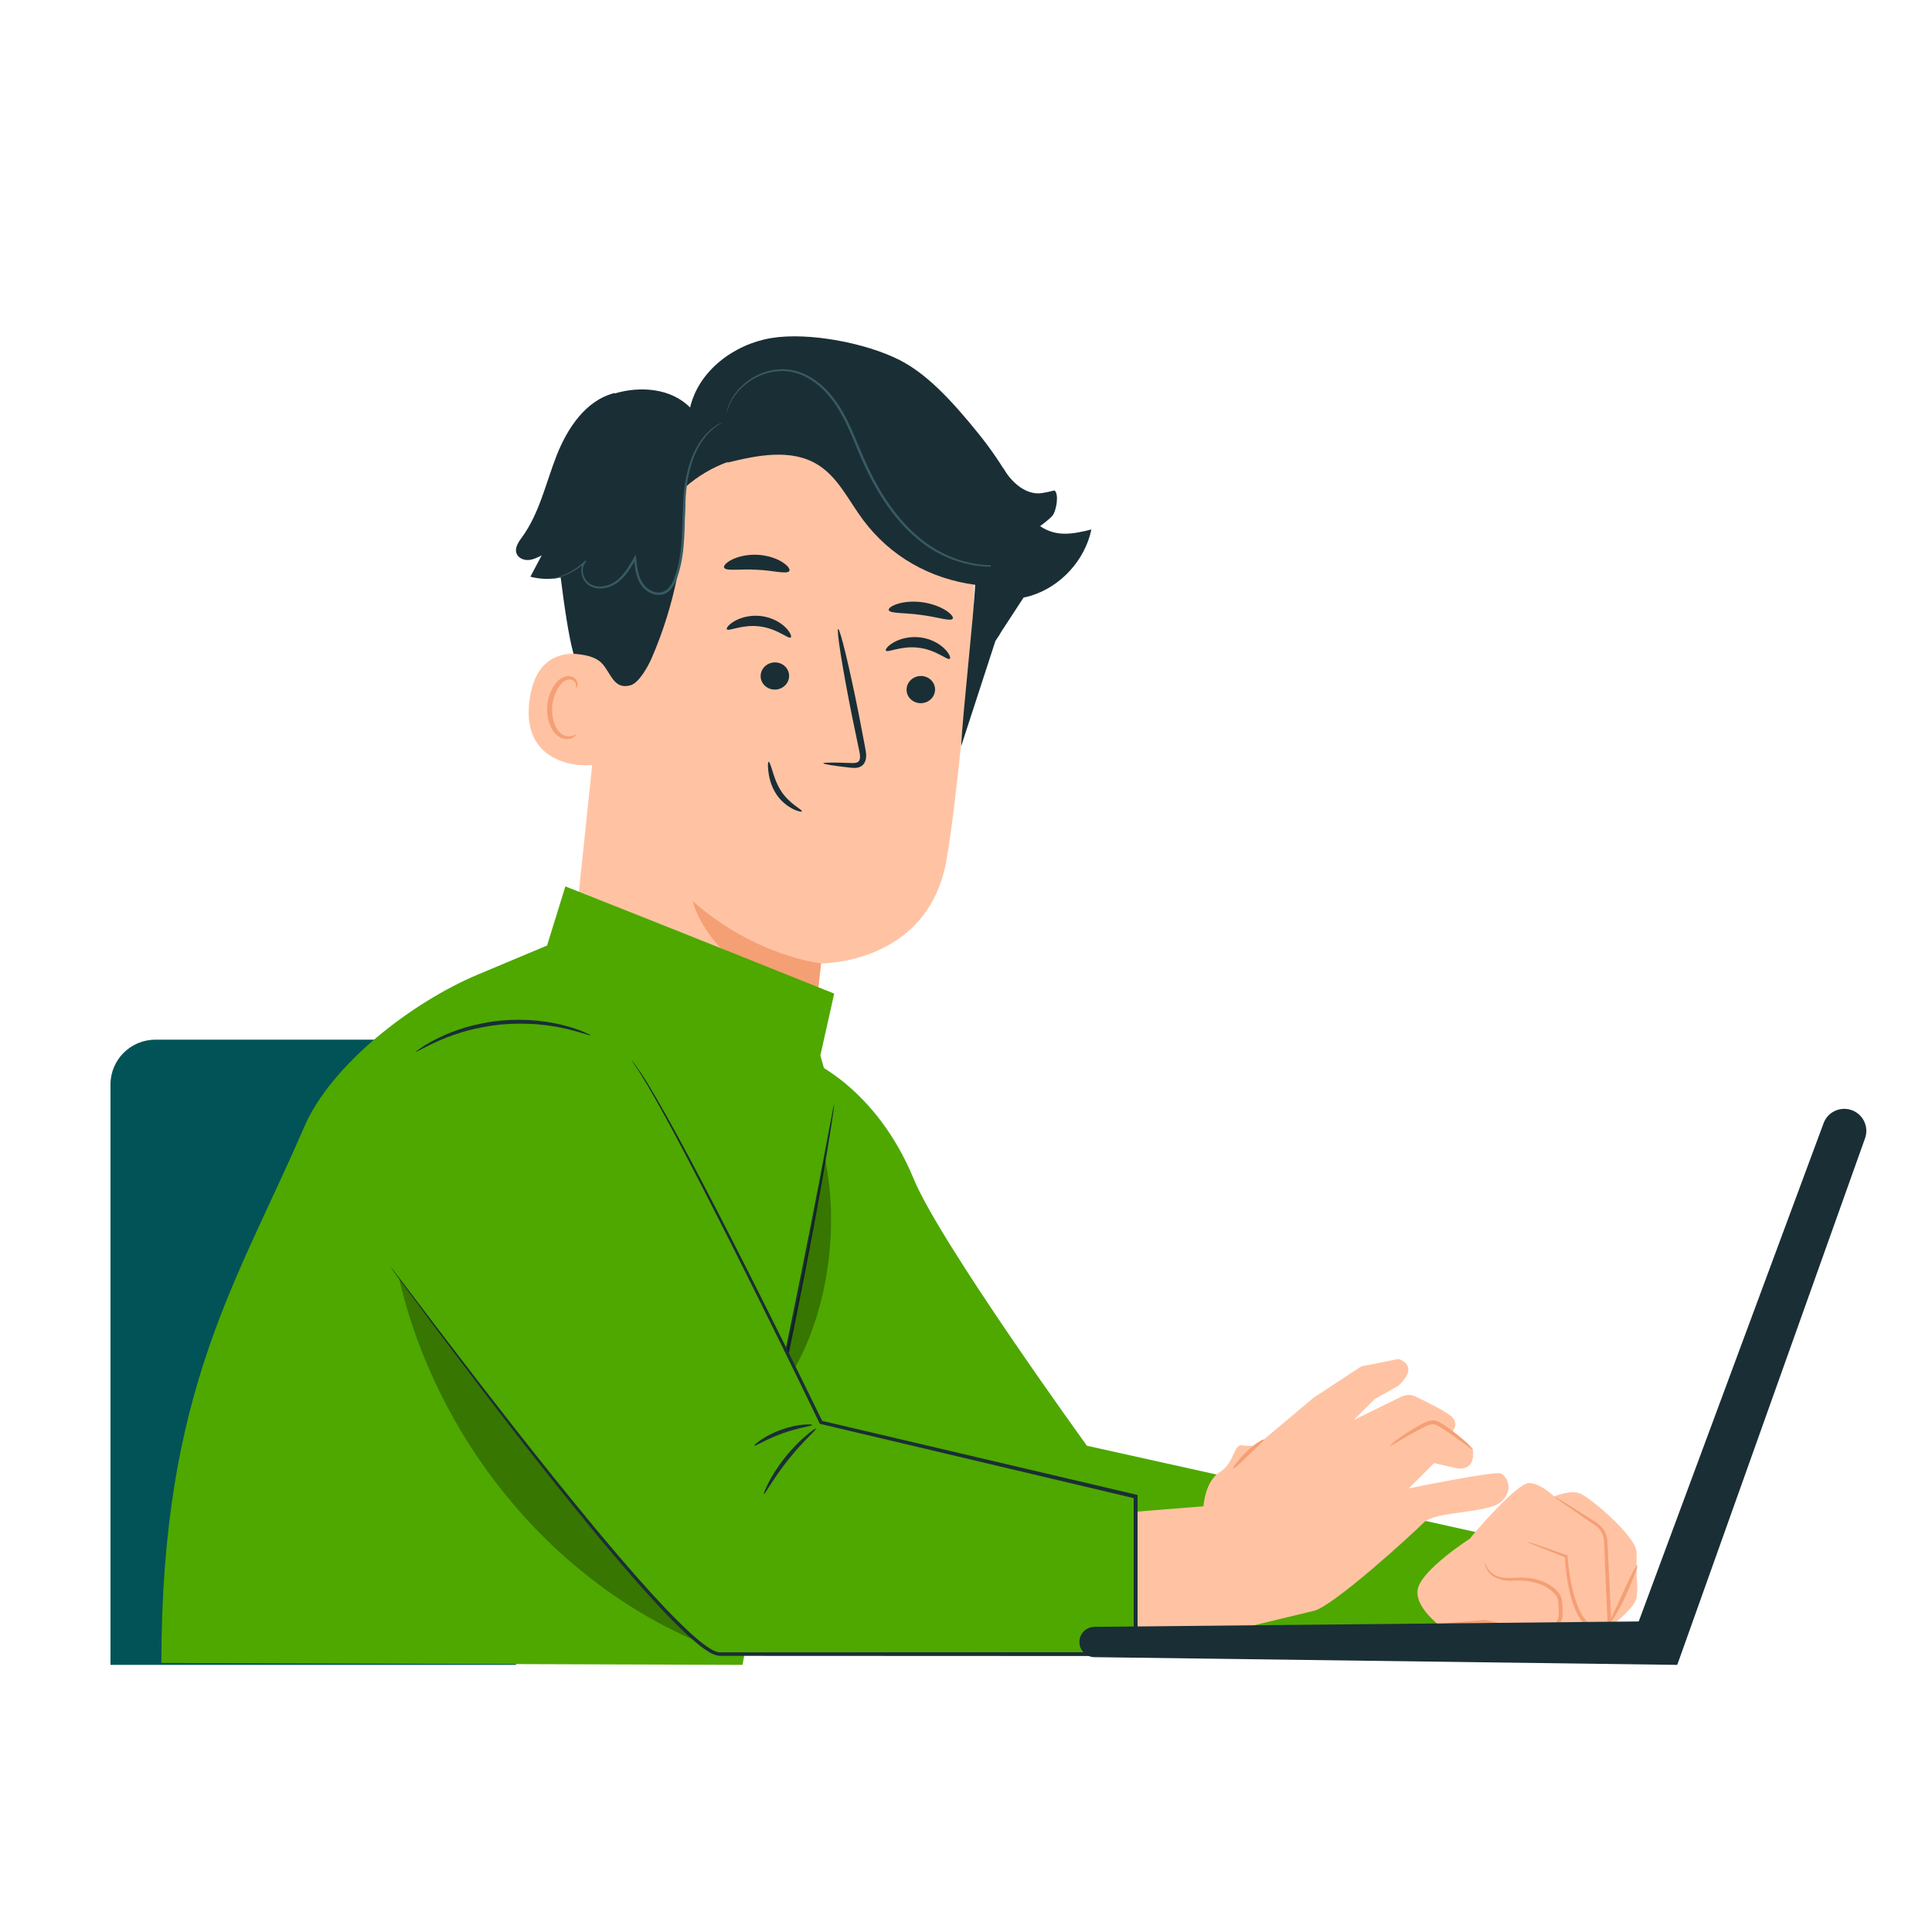 <?xml version="1.0" encoding="UTF-8"?>
<svg id="fondo" xmlns="http://www.w3.org/2000/svg" viewBox="0 0 500 500">
  <defs>
    <style>
      .cls-1 {
        fill: #025357;
      }

      .cls-2 {
        fill: #f59f75;
      }

      .cls-3 {
        fill: #ffc3a3;
      }

      .cls-4 {
        fill: #375a64;
      }

      .cls-5 {
        fill: #1a2e35;
      }

      .cls-6 {
        fill: #4ea800;
      }

      .cls-7 {
        opacity: .3;
      }
    </style>
  </defs>
  <path class="cls-1" d="m40.2,269.07h93.33v161.8H28.59v-150.19c0-6.41,5.2-11.61,11.61-11.61Z"/>
  <g>
    <path class="cls-3" d="m158.18,150.98l-11.25,107.35c-1.91,18.26-.99,45.46,28.01,47.17h0c25.27-.42,34.1-23.49,35.87-40.53.84-8.08,1.55-14.82,1.7-15.64,0,0,27.6.29,32.4-26.55,2.32-12.97,4.93-40.08,7.01-64.63,2.23-26.37-16.19-50.01-42.29-54.36l-2.59-.43c-28.26-3.02-46.61,19.29-48.85,47.61Z"/>
    <path class="cls-2" d="m212.5,249.33s-17.12-1.83-33.3-16.18c0,0,5.27,21.07,32.51,23.11l.78-6.93Z"/>
    <path class="cls-5" d="m204.64,164.97c-.59.5-3.48-2.31-8-2.85-4.51-.61-8.11,1.37-8.53.74-.21-.28.44-1.23,2.01-2.13,1.55-.9,4.1-1.65,6.92-1.29,2.81.36,5.05,1.71,6.28,2.97,1.26,1.26,1.61,2.34,1.32,2.56Z"/>
    <path class="cls-5" d="m204.19,175.36c-.25,1.93-2.09,3.31-4.11,3.08-2.02-.23-3.45-1.97-3.2-3.9.25-1.93,2.09-3.31,4.11-3.09,2.02.23,3.45,1.97,3.2,3.9Z"/>
    <path class="cls-5" d="m213.08,197.55c.02-.24,2.66-.25,6.91-.09,1.07.07,2.11.02,2.4-.67.38-.72.12-1.93-.18-3.25-.57-2.72-1.16-5.57-1.78-8.56-2.43-12.16-4-22.09-3.51-22.19.49-.09,2.86,9.69,5.29,21.85.57,3,1.12,5.85,1.64,8.58.2,1.27.66,2.74-.14,4.23-.42.74-1.28,1.18-1.99,1.25-.71.09-1.31,0-1.83-.05-4.23-.47-6.83-.89-6.81-1.12Z"/>
    <path class="cls-5" d="m204.28,147.75c-.53.97-4.09-.13-8.45-.3-4.36-.27-8.03.45-8.44-.56-.18-.48.58-1.35,2.14-2.11,1.55-.76,3.91-1.33,6.53-1.2,2.62.14,4.9.95,6.35,1.86,1.46.92,2.12,1.85,1.88,2.31Z"/>
    <path class="cls-5" d="m246.56,160.12c-.55.78-4-.46-8.28-.99-4.27-.61-7.88-.31-8.26-1.21-.16-.43.61-1.1,2.17-1.61,1.54-.51,3.88-.8,6.44-.46,2.56.34,4.77,1.23,6.16,2.13,1.4.91,2.02,1.76,1.77,2.13Z"/>
    <path class="cls-3" d="m157.07,171.26c-.43-.27-17.57-8.54-20.04,9.94-2.47,18.49,16.6,17.15,16.7,16.63.1-.53,3.34-26.57,3.34-26.57Z"/>
    <path class="cls-2" d="m149.01,190.07c-.07-.07-.35.18-.93.36-.56.17-1.5.22-2.41-.27-1.86-.98-3.09-4.3-2.73-7.64.18-1.69.75-3.24,1.52-4.49.75-1.28,1.75-2.1,2.75-2.15,1.01-.1,1.63.59,1.78,1.14.18.55.01.9.11.95.05.05.44-.26.39-1.04-.03-.38-.19-.84-.57-1.26-.4-.42-1.02-.69-1.72-.71-1.44-.09-2.9,1.05-3.75,2.42-.93,1.36-1.61,3.11-1.81,5-.38,3.74,1.06,7.48,3.63,8.61,1.26.51,2.39.27,3.01-.1.63-.38.79-.78.73-.82Z"/>
    <path class="cls-5" d="m207.52,209.99c.25-.45-3.29-1.87-5.53-5.52-1.12-1.8-1.69-3.69-2.12-5.08-.42-1.4-.75-2.28-.96-2.24-.19.04-.23.96-.07,2.45.18,1.48.62,3.61,1.89,5.65,1.25,2.06,3.05,3.38,4.41,4.07,1.36.7,2.32.83,2.38.67Z"/>
    <path class="cls-5" d="m135.16,138.94c4.47-6.19,6.09-13.91,8.88-21.02,2.79-7.11,7.55-14.3,14.95-16.19l.15.09c6.67-1.99,14.6-1.3,19.46,3.65,2.2-9.52,11.36-16.38,21-17.98,9.64-1.6,24.6,1.27,33.3,5.73,6.72,3.45,12.94,9.83,20.36,19.04,3.13,3.88,5.96,8.01,8.41,12.35l5.85,26.03-8.24,12.61c-.5.86-1.02,1.72-1.63,2.57v-.06l-8.9,27.35c.3-7.65,3.3-34.1,3.61-41.76-11.71-1.59-21.91-7.32-28.98-16.78-3.74-4.99-6.47-11.07-11.78-14.33-6.85-4.21-15.64-2.42-23.44-.49l.35-.26c-4.1,1.46-7.92,3.71-11.18,6.6.32,15.15-2.66,30.37-8.7,44.27-.91,2.1-3.26,6.37-5.45,6.99-4.32,1.23-5.05-3.12-7.35-5.61-1.69-1.83-4.41-2.3-7.41-2.56-1.33-4.79-2.43-12.76-3.32-19.73-2.59.53-5.29.49-7.84-.2.98-1.84,1.95-3.68,2.93-5.52-1.1.56-2.24,1.13-3.47,1.2-1.23.07-2.59-.52-3.03-1.67-.58-1.49.54-3.04,1.47-4.33Z"/>
    <path class="cls-4" d="m186.84,109.36c.05.07-1.2.61-2.94,2.23-1.73,1.61-3.77,4.51-4.98,8.6-.62,2.03-1.1,4.32-1.33,6.81-.24,2.49-.29,5.18-.36,8.01-.08,2.83-.15,5.82-.62,8.89-.23,1.53-.56,3.09-1.04,4.63-.48,1.51-1.04,3.15-2.33,4.36-1.03.99-2.62,1.33-3.94.93-1.33-.36-2.47-1.2-3.26-2.26-1.55-2.19-1.75-4.81-1.97-7.12l.56.12c-1.12,1.96-2.25,3.89-3.82,5.37-1.54,1.49-3.56,2.39-5.53,2.38-.98,0-1.95-.25-2.75-.75-.81-.49-1.37-1.26-1.72-2.04-.33-.8-.47-1.65-.35-2.45.12-.8.5-1.53,1.06-2.02l.26.28c-2.31,2.18-4.63,3.26-6.22,3.83-.8.28-1.44.44-1.87.53-.43.09-.66.12-.66.1,0-.02.21-.08.63-.2.42-.13,1.04-.31,1.82-.62,1.55-.62,3.8-1.73,6.02-3.91l.26.28c-1,.88-1.21,2.57-.55,4,.33.71.84,1.39,1.56,1.81.71.43,1.59.65,2.49.65,1.81-.01,3.7-.85,5.14-2.27,1.47-1.42,2.58-3.29,3.68-5.26l.47-.83.09.95c.22,2.31.46,4.83,1.88,6.8.71.95,1.75,1.7,2.92,2.02,1.16.34,2.45.06,3.35-.79,1.12-1.05,1.68-2.6,2.15-4.09.47-1.5.8-3.02,1.03-4.53.47-3.02.55-5.99.65-8.82.09-2.83.15-5.53.42-8.05.25-2.52.77-4.84,1.42-6.9,1.29-4.14,3.43-7.06,5.24-8.65,1.83-1.59,3.11-2.05,3.11-2.05Z"/>
    <path class="cls-4" d="m268.13,143.42s-.07.06-.23.16c-.2.12-.43.26-.72.43-.32.19-.72.42-1.21.63-.49.23-1.05.5-1.73.71-2.62.96-6.76,1.78-11.78,1.02-4.97-.74-10.79-3.06-15.78-7.54-5.05-4.39-9.26-10.55-12.54-17.47-1.67-3.46-2.96-6.97-4.44-10.23-1.47-3.27-3.15-6.31-5.29-8.8-2.11-2.49-4.65-4.42-7.36-5.45-1.35-.54-2.73-.76-4.07-.85-1.34-.05-2.63.1-3.83.38-2.4.57-4.41,1.68-5.96,2.88-1.56,1.21-2.65,2.53-3.42,3.68-1.46,2.37-1.68,3.96-1.77,3.93-.01,0,0-.1.05-.28.06-.22.12-.49.2-.82.2-.71.61-1.73,1.31-2.96.75-1.19,1.84-2.57,3.41-3.83,1.56-1.25,3.6-2.42,6.07-3.03,1.23-.3,2.56-.47,3.96-.43,1.38.08,2.84.3,4.24.85,2.82,1.05,5.45,3.03,7.62,5.56,2.2,2.53,3.92,5.63,5.41,8.92,1.5,3.29,2.8,6.79,4.45,10.22,3.25,6.86,7.4,12.96,12.35,17.3,4.89,4.43,10.57,6.74,15.46,7.53,4.92.81,9.01.07,11.63-.8,2.64-.9,3.94-1.79,3.98-1.71Z"/>
    <path class="cls-5" d="m245.8,170.49c-.59.5-3.48-2.31-8-2.85-4.51-.61-8.11,1.37-8.53.74-.21-.28.44-1.23,2.01-2.13,1.55-.9,4.1-1.65,6.92-1.29,2.81.36,5.05,1.71,6.28,2.97,1.26,1.26,1.61,2.34,1.32,2.56Z"/>
    <path class="cls-5" d="m241.96,178.88c-.25,1.93-2.09,3.31-4.11,3.08-2.02-.23-3.45-1.97-3.2-3.9.25-1.93,2.09-3.31,4.11-3.09,2.02.23,3.45,1.97,3.2,3.9Z"/>
    <path class="cls-5" d="m259.69,121.28c1.98,3.28,5.23,6.42,9.06,6.41,1.13,0,4.16-.76,4.16-.76,1.24.94.45,5.44-.59,6.59-1.04,1.15-3.15,2.64-3.15,2.64,4.19,2.85,8.36,2.1,13.28.87-1.68,7.98-7.95,14.82-15.75,17.18-2.49.76-5.45,1-7.48-.64-1.78-1.44-2.32-3.9-2.67-6.16-1.28-8.33-1.52-16.81-.71-25.2l3.85-.93Z"/>
  </g>
  <g>
    <path class="cls-6" d="m209.64,274.5s17.08,6.95,26.82,30.59c6.84,16.61,44.84,69.07,44.84,69.07l101.07,22.44,3.45,32.24-161.66-1.33-22.47-71.54,7.94-81.47Z"/>
    <path class="cls-6" d="m192.16,430.87l25.51-138.79-5.36-18.93,3.58-16.01s-40.25-16.17-69.57-27.74l-4.74,15.3-17.95,7.53c-16.6,6.97-37.84,22.98-44.95,39.52-17.11,39.77-36.91,67.93-36.91,138.61"/>
    <path class="cls-5" d="m215.89,285.79s-.02.51-.15,1.47c-.15,1.05-.36,2.44-.61,4.18-.55,3.62-1.42,8.85-2.57,15.31-2.28,12.91-5.72,30.68-9.81,50.25-4.09,19.58-8,37.25-10.9,50.03-1.46,6.3-2.64,11.44-3.49,15.12-.42,1.7-.75,3.07-1,4.1-.24.93-.38,1.42-.42,1.41-.03,0,.04-.51.22-1.46.21-1.04.48-2.42.82-4.14.77-3.69,1.85-8.85,3.18-15.19,2.73-12.91,6.47-30.57,10.6-50.08,4.09-19.56,7.64-37.31,10.1-50.17,1.2-6.36,2.18-11.54,2.88-15.24.33-1.72.6-3.1.8-4.14.19-.95.31-1.44.35-1.43Z"/>
    <g class="cls-7">
      <path d="m103.25,330.75c9.42,40.69,38.2,77.16,76.53,93.76-25.49-26.94-53.19-60.94-76.53-93.76Z"/>
    </g>
    <g class="cls-7">
      <path d="m213.47,299.77c3.71,17.23.95,38.75-7.69,54.11l-2.16-4.47c3.05-12.94,7.42-35.92,9.85-49.64"/>
    </g>
  </g>
  <g>
    <path class="cls-3" d="m380.43,398.19c.87-1.31,12.2-14.38,15.25-14.38s6.53,3.49,6.53,3.49c0,0,3.92-1.74,6.53-.87,2.61.87,14.81,11.33,14.81,15.25v6.53s.44,2.18,0,5.23c-.44,3.05-7.84,8.28-7.84,8.28h-41.8s-7.99-5.38-6.99-10.45c1-5.07,13.5-13.07,13.5-13.07Z"/>
    <path class="cls-2" d="m402.21,387.3c.04-.06.97.47,2.61,1.48,1.79,1.13,4.11,2.59,6.91,4.36.72.49,1.5.88,2.28,1.56.75.67,1.35,1.57,1.69,2.61.37,1.07.3,2.17.38,3.22.06,1.08.11,2.19.17,3.33.22,4.57.46,9.57.72,14.82.04.8.07,1.59.11,2.38l.02.41-.4.1c-.86.21-1.72.43-2.56.63l-.06.02h-.07c-1.22-.02-2.39-.51-3.28-1.23-.9-.72-1.57-1.62-2.11-2.53-1.07-1.85-1.71-3.78-2.19-5.62-.94-3.71-1.3-7.12-1.44-10.05l.23.31c-2.97-1.17-5.42-2.14-7.31-2.88-1.71-.7-2.64-1.11-2.62-1.18.02-.06,1,.23,2.75.82,1.92.67,4.41,1.54,7.42,2.59l.21.07.02.24c.21,2.86.64,6.24,1.61,9.84.49,1.79,1.14,3.65,2.15,5.36.98,1.68,2.56,3.24,4.58,3.26h-.13c.84-.2,1.69-.41,2.56-.62l-.38.51c-.04-.78-.07-1.58-.11-2.38-.23-5.25-.44-10.25-.64-14.82-.04-1.14-.09-2.25-.13-3.33-.07-1.1,0-2.13-.29-3.01-.27-.9-.78-1.69-1.42-2.29-.62-.58-1.45-1.04-2.15-1.54-2.73-1.87-4.99-3.43-6.73-4.63-1.58-1.11-2.43-1.75-2.39-1.81Z"/>
    <path class="cls-2" d="m373.92,420.22c0-.08.99-.21,2.8-.38,2.02-.16,4.58-.37,7.62-.61h.05s.07.01.07.01c2.47.58,5.4,1.14,8.61,1.56,1.61.2,3.29.36,5.02.4,1.68.04,3.59-.06,4.6-1.31.55-.67.72-1.61.73-2.56.02-.95-.14-1.9-.17-2.94-.03-.73-.54-1.53-1.14-2.14-.6-.63-1.33-1.13-2.07-1.55-3.04-1.71-6.27-1.75-8.96-1.59-2.77.07-5.05-1.04-5.93-2.37-.91-1.3-.83-2.25-.78-2.24.09-.03.15.87,1.09,1.99.9,1.15,2.97,2.05,5.61,1.9,2.61-.25,6.14-.32,9.43,1.48.81.44,1.61.98,2.31,1.69.68.71,1.36,1.58,1.44,2.81.03.89.2,1.91.18,2.96,0,1.04-.17,2.23-.94,3.17-.68.86-1.69,1.29-2.63,1.5-.95.21-1.9.19-2.78.18-1.78-.05-3.49-.23-5.12-.45-3.26-.46-6.18-1.09-8.67-1.75h.12c-3.05.12-5.61.21-7.64.29-1.81.04-2.82.03-2.82-.05Z"/>
    <path class="cls-2" d="m416.53,420.03c-.22-.15,1.5-3.41,3.36-7.58,1.88-4.17,3.58-7.5,3.85-7.37.23.11-1.04,3.6-2.94,7.79-1.88,4.21-4.04,7.32-4.28,7.16Z"/>
  </g>
  <g>
    <path class="cls-6" d="m101.05,327.78s73.68,100.3,85.21,100.3h107.65v-40.78l-81.42-19.2s-40.09-82.96-48.96-93.6c-8.86-10.64-32.59-24.93-50.32-8.97-17.73,15.96-12.17,62.25-12.17,62.25Z"/>
    <g>
      <path class="cls-3" d="m293.83,391.24l17.63-1.41s.39-6.55,4.24-8.86c3.85-2.31,3.47-7.32,5.78-6.93,2.31.39,3.85-.02,3.85-.02l14.63-12.3,12.32-8.09,9.63-1.93s5.78,1.54,0,6.93l-6.16,3.47-5.39,5.39,12.32-6.05c1.15-.56,2.48-.58,3.64-.03,2.83,1.34,8.07,3.92,9.46,5.31,1.93,1.93,0,3.85,0,3.85l5.39,4.62s1.15,6.16-5.01,4.62l-5.01-1.16-6.55,6.55s22.33-4.62,23.87-3.85c1.54.77,3.47,4.24,0,7.32-3.47,3.08-16.94,2.31-20.02,5.39-3.08,3.08-23.44,21.68-28.45,22.83-5.01,1.16-46.09,11.19-46.09,11.19l-.08-36.84Z"/>
      <path class="cls-2" d="m381.16,375.2c-.09.08-1.17-.8-3.03-2.15-.92-.67-2.02-1.47-3.27-2.32-.62-.43-1.28-.86-1.97-1.28-.69-.39-1.45-.9-2.06-.85-1.5.09-2.97,1.14-4.3,1.79-1.33.72-2.5,1.4-3.49,1.98-1.97,1.16-3.18,1.91-3.26,1.79-.08-.11.99-1.06,2.87-2.39.95-.66,2.1-1.42,3.42-2.19.66-.39,1.35-.78,2.1-1.17.75-.38,1.61-.78,2.63-.82.24-.02.51.01.8.09.25.08.46.18.67.27.4.2.78.42,1.14.64.71.45,1.38.91,1.99,1.36,1.23.9,2.3,1.77,3.17,2.52,1.75,1.49,2.71,2.6,2.59,2.71Z"/>
      <path class="cls-2" d="m327.08,372.55c.17.24-1.67,1.82-3.79,3.88-2.12,2.07-3.89,3.77-4.11,3.57-.19-.18,1.23-2.17,3.4-4.29,2.19-2.12,4.34-3.37,4.5-3.15Z"/>
    </g>
    <path class="cls-5" d="m163.54,274.5s1.72,1.99,4.26,6.21c2.55,4.21,6.13,10.49,10.45,18.63,8.68,16.27,20.62,39.85,34.62,68.57l-.28-.23c24.01,5.64,51.68,12.14,81.43,19.13l.38.09v.39c0,13.12,0,26.8,0,40.78v.51s-.51,0-.51,0h-4.89c-32.45-.01-63.37-.03-91.49-.04-3.52,0-6.99,0-10.41-.01-.44,0-.82.03-1.35-.06-.48-.09-.92-.25-1.32-.44-.82-.37-1.54-.86-2.25-1.35-1.4-1-2.68-2.11-3.92-3.23-4.93-4.53-9.27-9.35-13.42-14.03-8.26-9.41-15.59-18.47-22.22-26.78-13.23-16.66-23.58-30.41-30.69-39.94-3.51-4.76-6.25-8.47-8.13-11.02-.9-1.25-1.59-2.21-2.08-2.89-.46-.66-.68-1.01-.68-1.01,0,0,.27.31.76.95.51.67,1.23,1.61,2.16,2.83,1.91,2.52,4.7,6.19,8.28,10.91,7.21,9.45,17.64,23.14,30.94,39.73,6.67,8.28,14.02,17.31,22.29,26.67,4.15,4.66,8.5,9.45,13.39,13.93,1.23,1.11,2.49,2.19,3.85,3.16.68.46,1.37.93,2.11,1.26.76.38,1.38.46,2.3.41,3.43,0,6.9,0,10.41,0,28.12-.01,59.04-.03,91.49-.04h4.89l-.51.51c0-13.98,0-27.66,0-40.78l.38.48c-29.74-7.04-57.4-13.59-81.4-19.27l-.2-.05-.09-.18c-13.91-28.75-25.75-52.38-34.29-68.71-4.25-8.18-7.77-14.48-10.24-18.73-1.28-2.1-2.22-3.73-2.98-4.74-.72-1.04-1.07-1.6-1.07-1.6Z"/>
    <path class="cls-5" d="m152.83,267.94c-.07.17-2.52-.82-6.65-1.76-2.06-.48-4.55-.87-7.33-1.11-2.78-.19-5.86-.22-9.07.06-3.21.32-6.22.92-8.92,1.63-2.69.76-5.06,1.6-7,2.46-3.88,1.69-6.1,3.13-6.2,2.97-.04-.06.49-.46,1.48-1.13.98-.69,2.49-1.55,4.42-2.49,1.92-.96,4.32-1.89,7.04-2.71,2.73-.78,5.81-1.42,9.08-1.74,3.27-.29,6.41-.24,9.24.01,2.83.3,5.35.76,7.42,1.34,2.07.56,3.72,1.13,4.81,1.62,1.1.47,1.69.76,1.67.83Z"/>
    <path class="cls-5" d="m197.69,386.65c-.23-.09,1.67-4.71,5.49-9.48,3.8-4.79,7.88-7.67,8.02-7.46.2.23-3.52,3.41-7.23,8.1-3.74,4.66-6.01,8.99-6.28,8.85Z"/>
    <path class="cls-5" d="m195.21,374.14c-.17-.19,2.69-2.62,6.98-4.14,4.29-1.55,8.03-1.49,8.03-1.23.03.3-3.56.68-7.69,2.18-4.14,1.46-7.15,3.44-7.32,3.19Z"/>
  </g>
  <path class="cls-5" d="m283.25,428.87l150.82,2,48.56-136.17c1.08-2.83-.25-6.01-3.02-7.24h0c-3.01-1.34-6.53.14-7.67,3.23l-47.84,128.94-140.87,1.4c-2.15.02-3.88,1.77-3.88,3.92h0c0,2.16,1.75,3.92,3.91,3.92Z"/>
</svg>